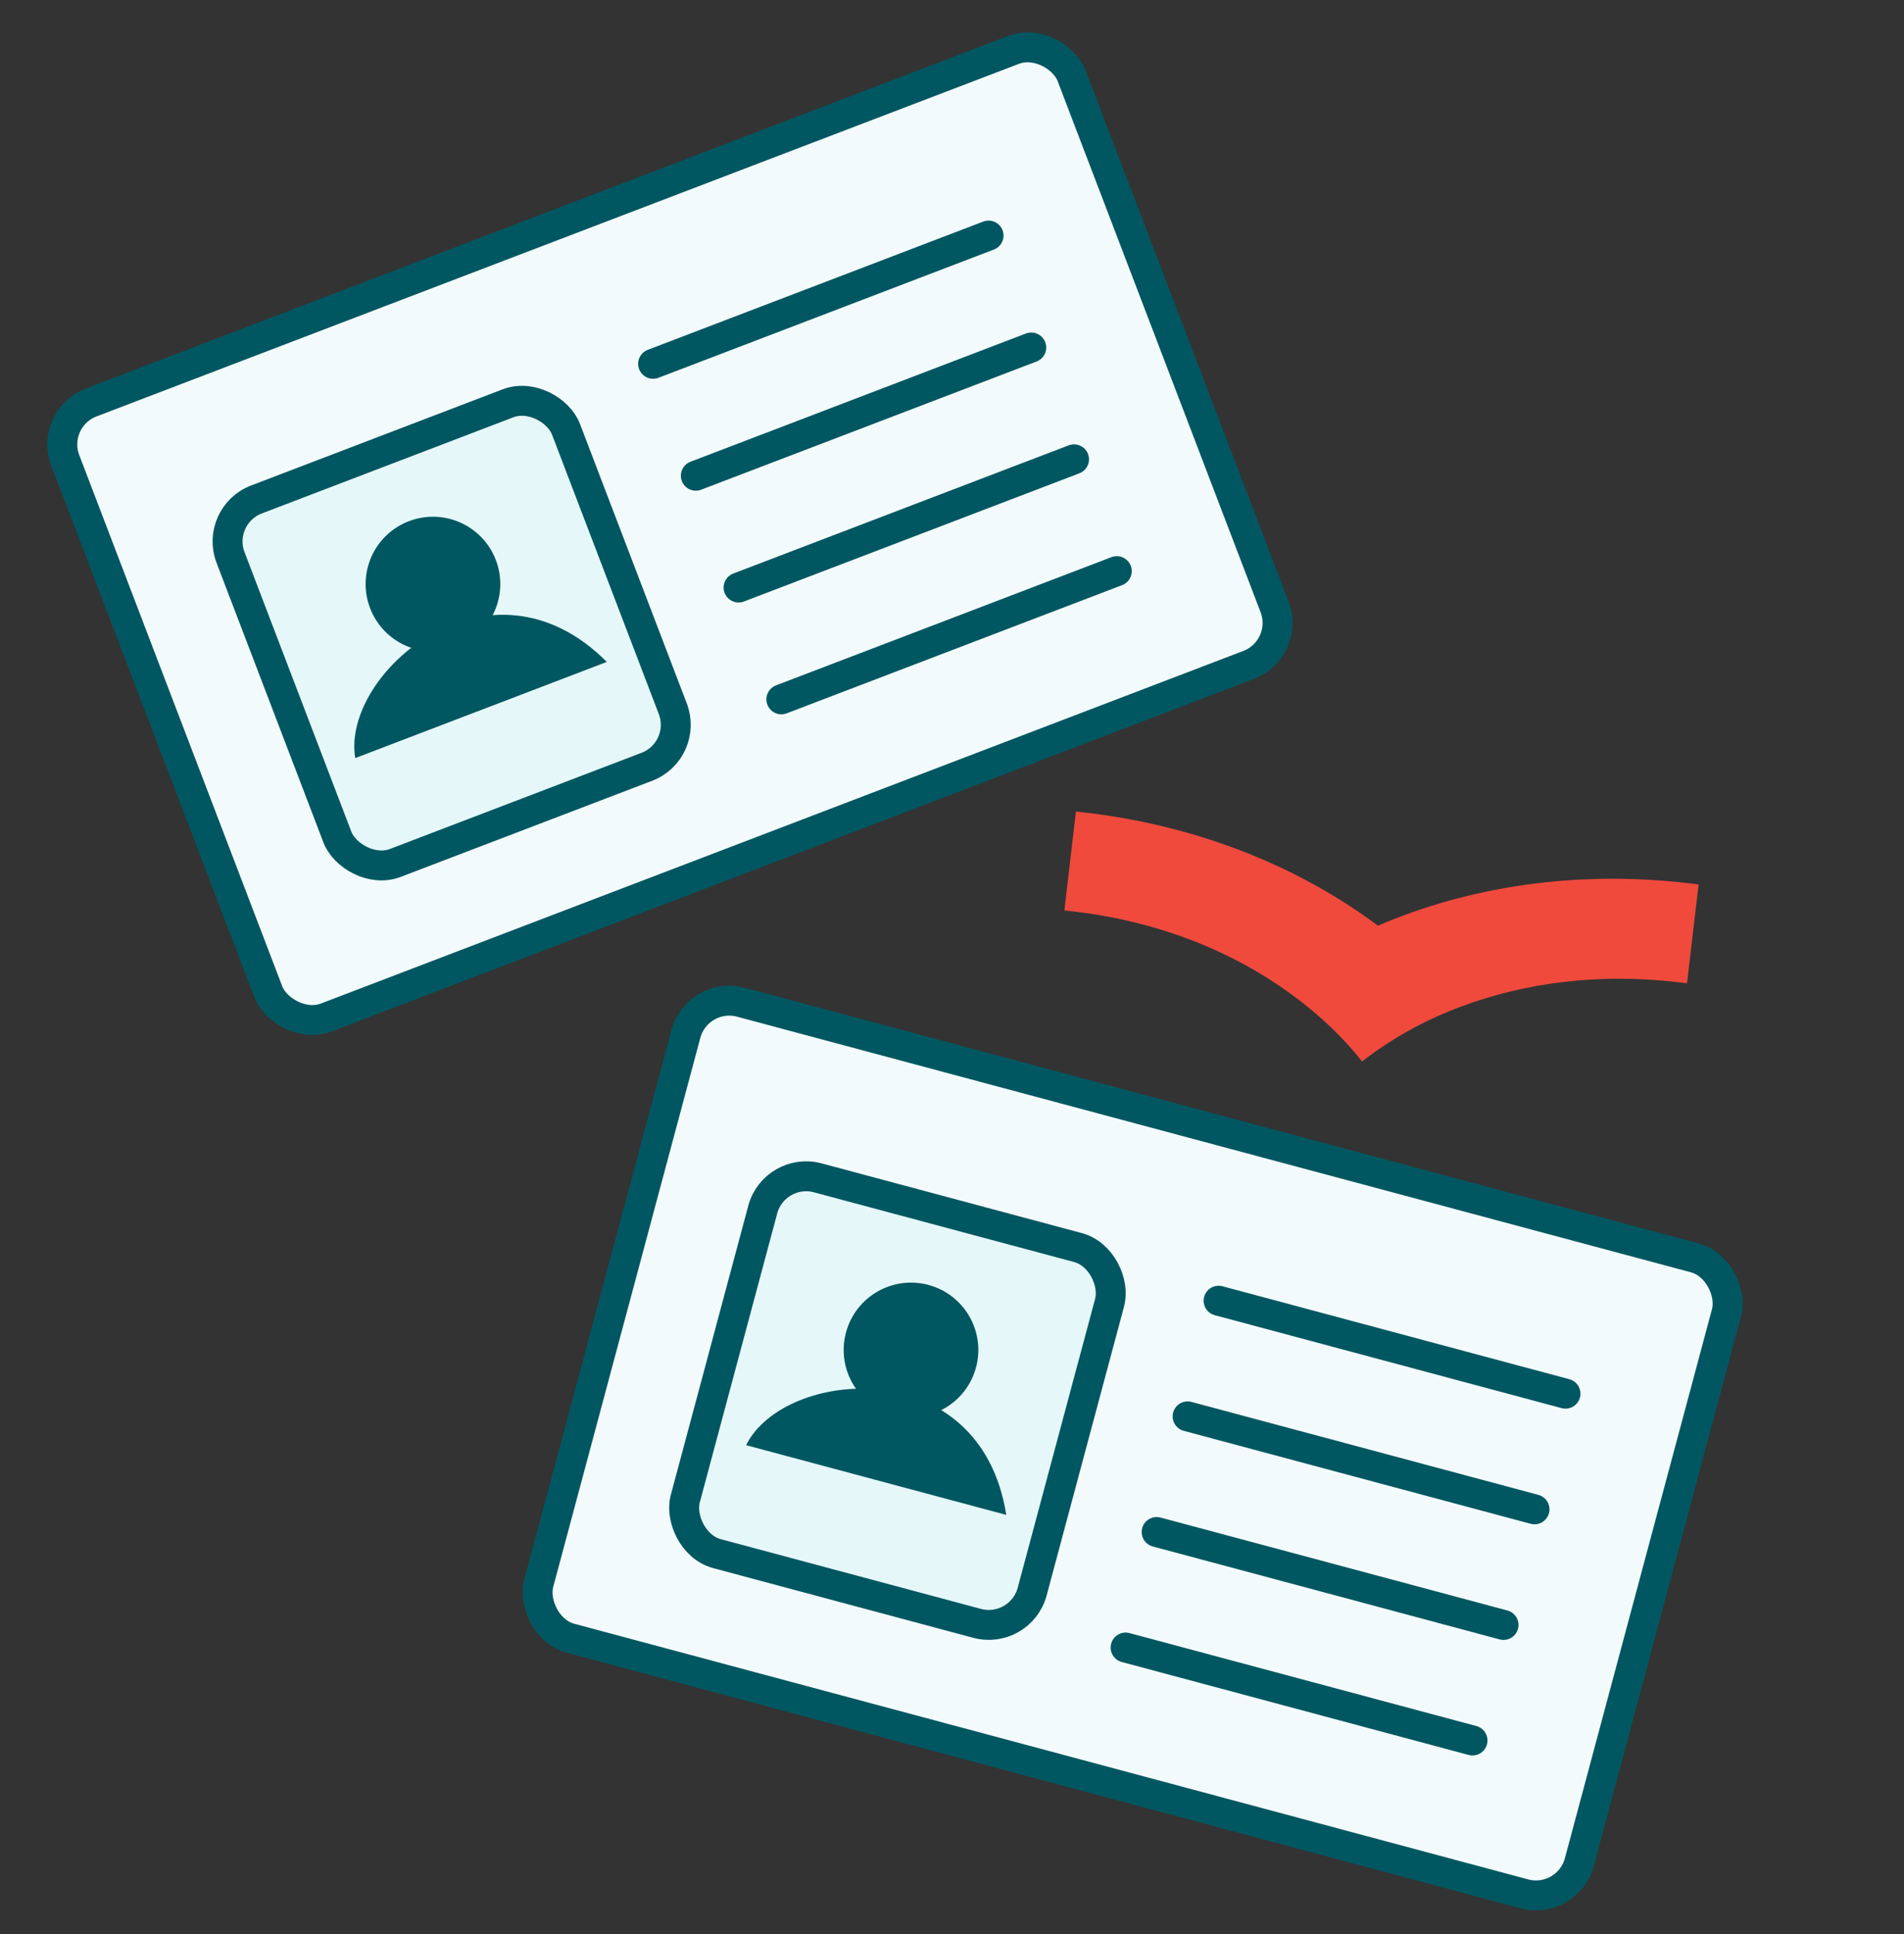<svg width="64" height="65" viewBox="0 0 64 65" fill="none" xmlns="http://www.w3.org/2000/svg">
<rect x="0" y="0" width="64" height="65" fill="#333333" stroke="none"/>
<g clip-path="url(#clip0_1353_9179)">
<path fill-rule="evenodd" clip-rule="evenodd" d="M46.318 31.112C43.685 29.141 40.29 27.756 36.514 27.314C36.394 27.3 36.286 27.288 36.166 27.273L35.777 30.597C35.898 30.611 36.005 30.623 36.125 30.638C38.723 30.942 41.076 31.829 42.975 33.113C44.07 33.853 45.028 34.716 45.784 35.674C46.755 34.918 47.874 34.288 49.108 33.831C51.267 33.022 53.761 32.702 56.359 33.006C56.479 33.02 56.587 33.033 56.707 33.047L57.096 29.724C56.976 29.71 56.868 29.697 56.748 29.683C52.958 29.239 49.349 29.804 46.318 31.112Z" fill="#F04A3D"/>
<rect x="1.655" y="14.064" width="36.213" height="22.13" rx="1.509" transform="rotate(-20.916 1.655 14.064)" fill="#F3FAFC" stroke="#005761" stroke-width="1.006"/>
<path d="M33.229 7.917L21.953 12.227" stroke="#005761" stroke-width="1.006" stroke-linecap="round" stroke-linejoin="round"/>
<path d="M34.664 11.679L23.389 15.988" stroke="#005761" stroke-width="1.006" stroke-linecap="round" stroke-linejoin="round"/>
<path d="M36.102 15.437L24.826 19.746" stroke="#005761" stroke-width="1.006" stroke-linecap="round" stroke-linejoin="round"/>
<path d="M37.539 19.195L26.264 23.504" stroke="#005761" stroke-width="1.006" stroke-linecap="round" stroke-linejoin="round"/>
<rect x="7.21" y="17.325" width="12.071" height="13.077" rx="1.509" transform="rotate(-20.916 7.21 17.325)" fill="#E6F7F9" stroke="#005761" stroke-width="1.006"/>
<circle cx="14.553" cy="19.63" r="2.263" transform="rotate(-20.916 14.553 19.63)" fill="#005761"/>
<path d="M11.941 25.478C11.459 22.633 16.465 18.297 20.397 22.246L11.941 25.478Z" fill="#005761"/>
<rect x="23.445" y="33.292" width="36.213" height="22.13" rx="1.509" transform="rotate(15 23.445 33.292)" fill="#F3FAFC" stroke="#005761" stroke-width="1.006"/>
<path d="M52.621 46.839L40.961 43.715" stroke="#005761" stroke-width="1.006" stroke-linecap="round" stroke-linejoin="round"/>
<path d="M51.58 50.726L39.92 47.602" stroke="#005761" stroke-width="1.006" stroke-linecap="round" stroke-linejoin="round"/>
<path d="M50.539 54.612L38.879 51.488" stroke="#005761" stroke-width="1.006" stroke-linecap="round" stroke-linejoin="round"/>
<path d="M49.496 58.495L37.836 55.371" stroke="#005761" stroke-width="1.006" stroke-linecap="round" stroke-linejoin="round"/>
<rect x="26.029" y="39.194" width="12.071" height="13.077" rx="1.509" transform="rotate(15 26.029 39.194)" fill="#E6F7F9" stroke="#005761" stroke-width="1.006"/>
<circle cx="30.622" cy="45.37" r="2.263" transform="rotate(15 30.622 45.37)" fill="#005761"/>
<path d="M25.079 48.57C26.358 45.984 32.956 45.409 33.824 50.913L25.079 48.57Z" fill="#005761"/>
</g>
<defs>
<clipPath id="clip0_1353_9179">
<rect width="64" height="64" fill="white" transform="translate(0 0.488)"/>
</clipPath>
</defs>
</svg>
